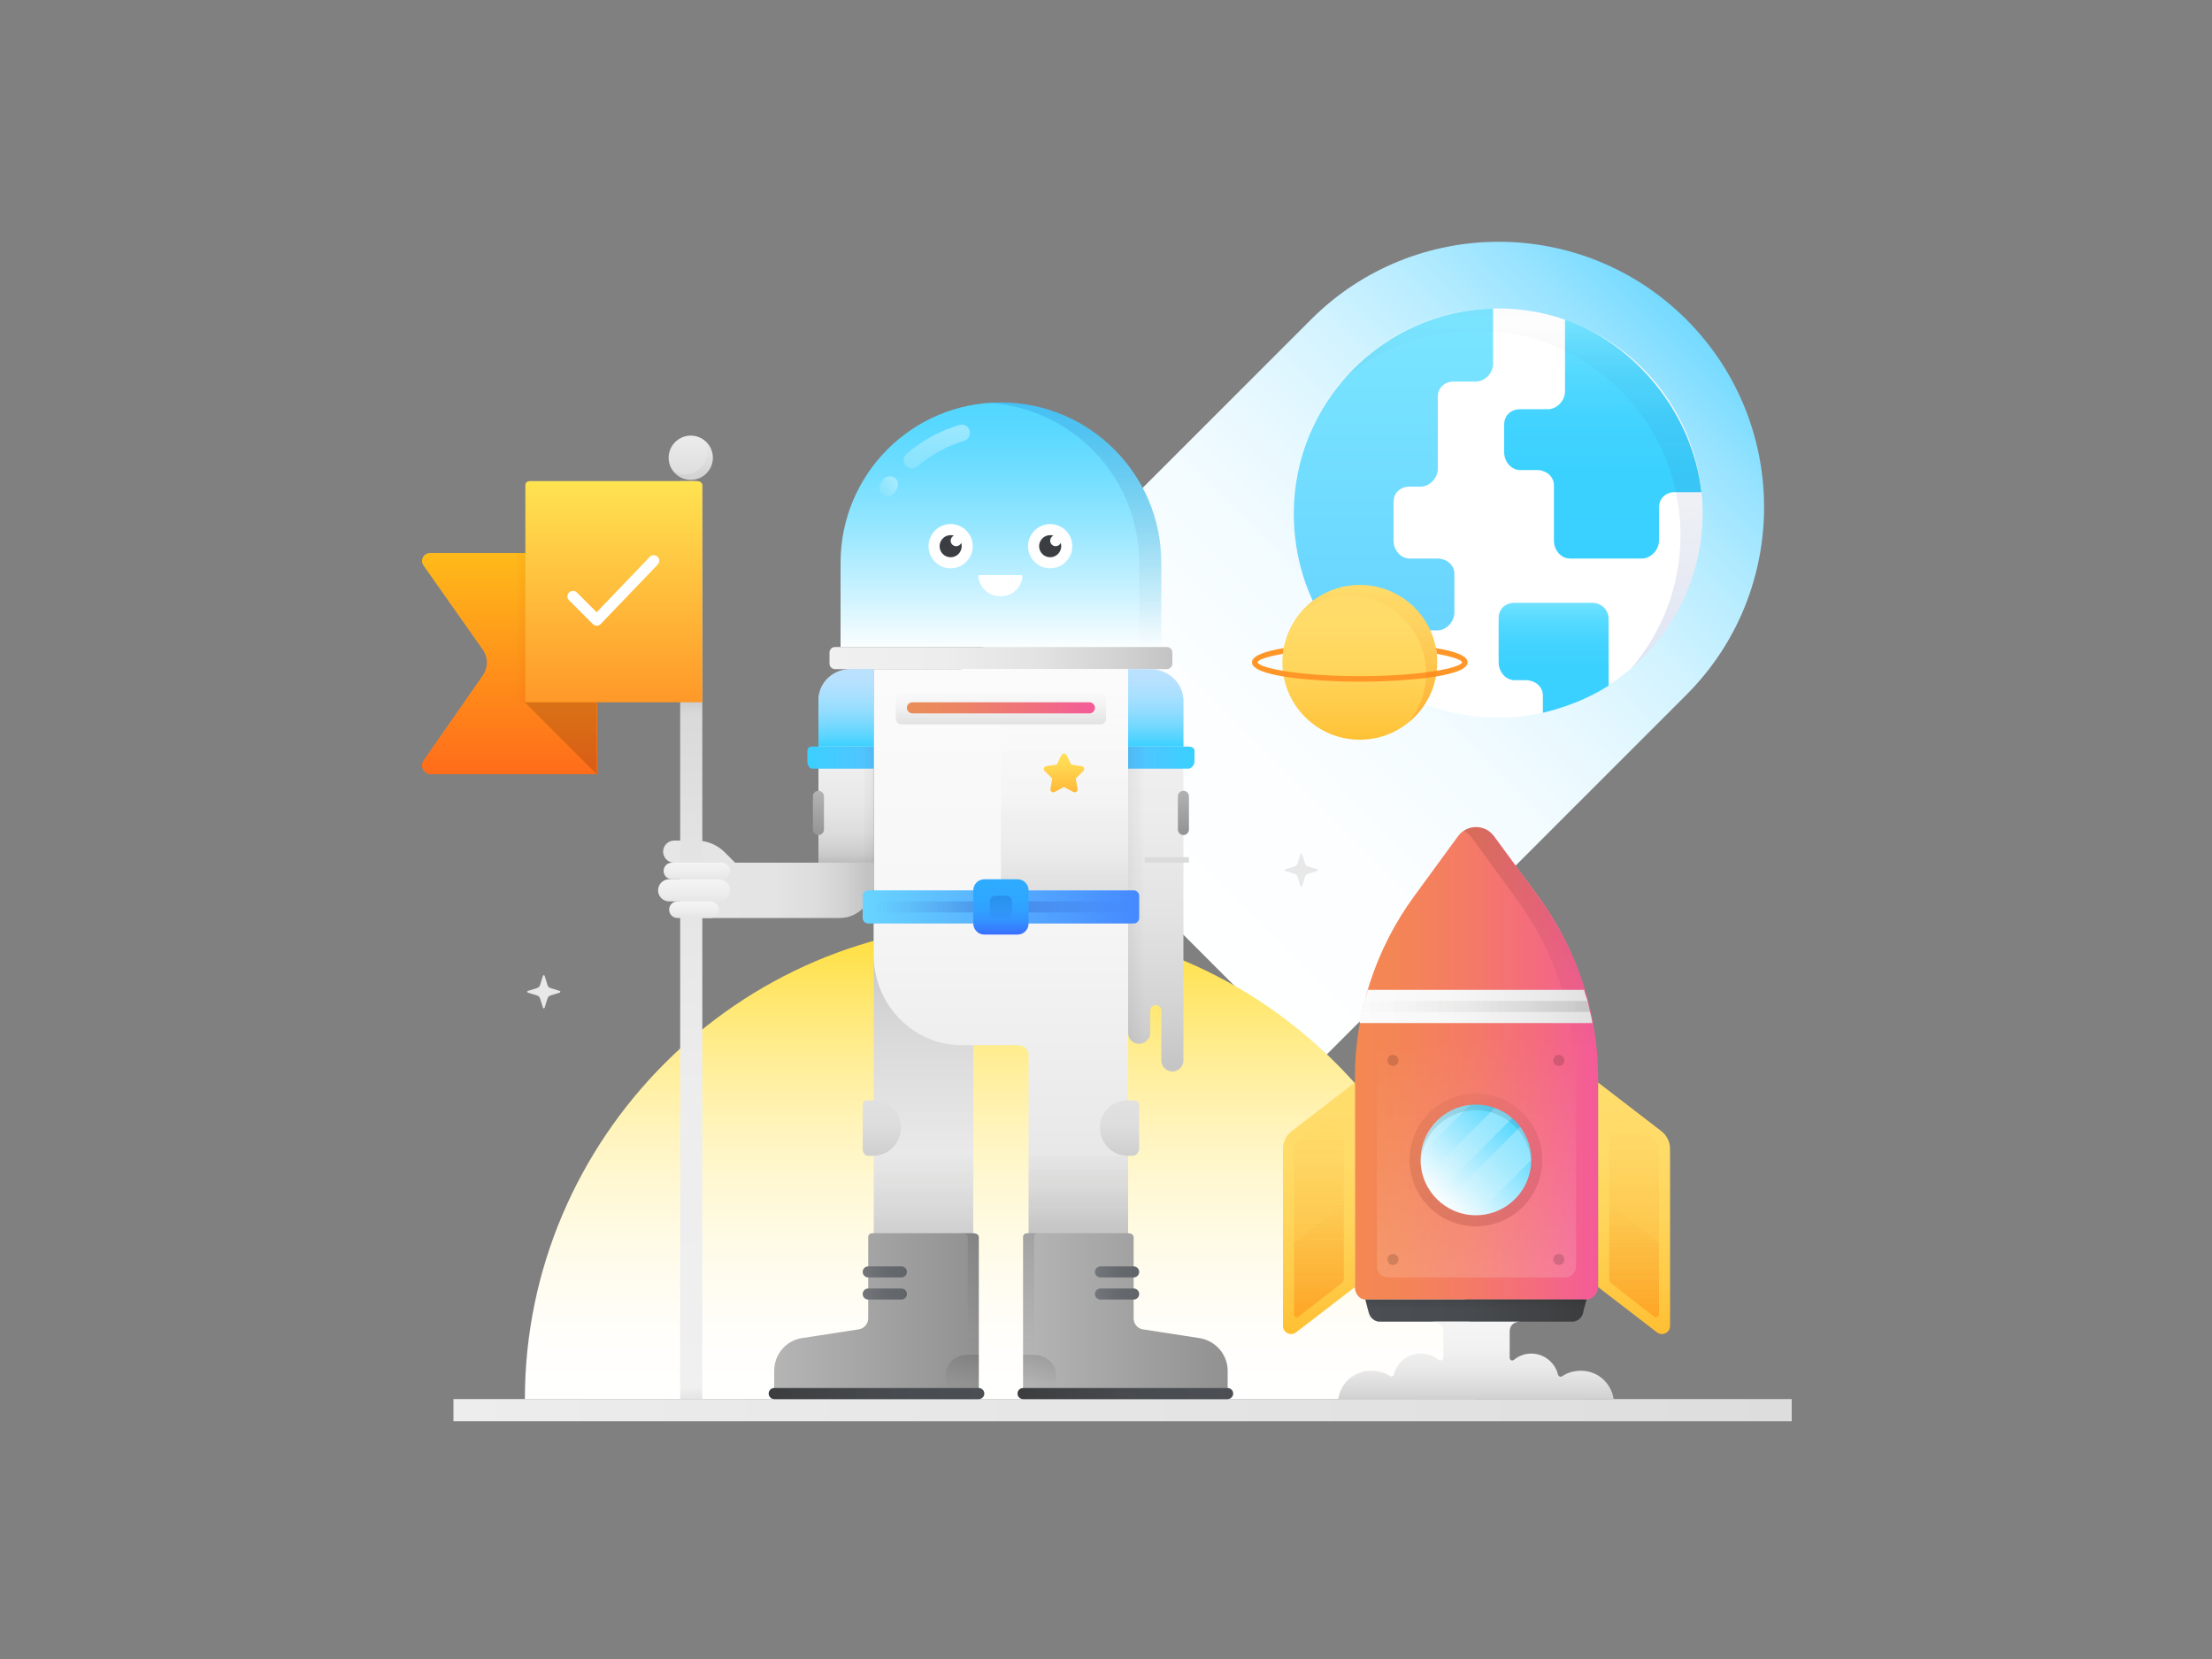 <?xml version="1.0" encoding="iso-8859-1"?>
<!-- Generator: Adobe Illustrator 22.1.0, SVG Export Plug-In . SVG Version: 6.00 Build 0)  -->
<svg version="1.1" id="success" xmlns="http://www.w3.org/2000/svg" xmlns:xlink="http://www.w3.org/1999/xlink" x="0px" y="0px"
	 viewBox="0 0 800 600" enable-background="new 0 0 800 600" xml:space="preserve">
<rect x="0" y="0" width="800" height="600" fill="#808080" stroke="none"/>
<linearGradient id="SVGID_1_" gradientUnits="userSpaceOnUse" x1="620.333" y1="105.115" x2="393.572" y2="331.876">
	<stop  offset="0" style="stop-color:#5FD4FF"/>
	<stop  offset="0.038" style="stop-color:#71D9FF"/>
	<stop  offset="0.129" style="stop-color:#97E3FF"/>
	<stop  offset="0.228" style="stop-color:#B7ECFF"/>
	<stop  offset="0.333" style="stop-color:#D1F3FF"/>
	<stop  offset="0.448" style="stop-color:#E6F8FF"/>
	<stop  offset="0.579" style="stop-color:#F4FCFF"/>
	<stop  offset="0.737" style="stop-color:#FCFEFF"/>
	<stop  offset="1" style="stop-color:#FFFFFF"/>
</linearGradient>
<path fill="url(#SVGID_1_)" d="M474.145,115.556L339.813,249.888l135.746,135.746l134.332-134.332
	c37.485-37.485,37.485-98.261,0-135.746C572.406,78.071,511.631,78.071,474.145,115.556z"/>
<path fill="#FFFFFF" d="M615.774,185.545c0,26.156-13.598,49.153-34.095,62.311c-7.219,4.639-15.278,8.039-23.897,9.939
	c-5.159,1.14-10.499,1.74-15.998,1.74c-25.257,0-47.573-12.658-60.912-31.996c-8.259-11.938-13.078-26.396-13.078-41.994
	c0-40.195,32.056-72.91,71.99-73.97c0.68-0.02,1.34-0.02,2-0.02c8.399,0,16.478,1.4,23.997,3.979
	c26.656,9.139,46.454,33.075,49.553,62.012C615.634,180.166,615.774,182.845,615.774,185.545z"/>
<linearGradient id="SVGID_2_" gradientUnits="userSpaceOnUse" x1="503.951" y1="230.51" x2="503.951" y2="109.343">
	<stop  offset="0" style="stop-color:#68D4FF"/>
	<stop  offset="1" style="stop-color:#7BE6FF"/>
</linearGradient>
<path fill="url(#SVGID_2_)" d="M504,181.545v13.998c0,3.313,2.475,6.456,5.789,6.456h9.999c3.313,0,6.213,2.229,6.213,5.542v13.998
	c0,3.313-2.899,6.46-6.213,6.46h-38.915c-8.259-12-12.971-26.627-12.971-42.225c0-40.195,32.098-73.141,72.098-74.2v19.977
	c0,3.313-2.901,6.448-6.215,6.448h-7.999c-3.313,0-5.787,2.237-5.787,5.551v25.996c0,3.313-2.899,6.453-6.212,6.453h-3.999
	C506.475,176,504,178.232,504,181.545z"/>
<linearGradient id="SVGID_3_" gradientUnits="userSpaceOnUse" x1="579.667" y1="114.214" x2="579.667" y2="203.464">
	<stop  offset="0" style="stop-color:#7BE6FF"/>
	<stop  offset="0.117" style="stop-color:#64DEFF"/>
	<stop  offset="0.256" style="stop-color:#51D8FF"/>
	<stop  offset="0.418" style="stop-color:#43D3FF"/>
	<stop  offset="0.622" style="stop-color:#3BD1FF"/>
	<stop  offset="1" style="stop-color:#39D0FF"/>
</linearGradient>
<path fill="url(#SVGID_3_)" d="M615.334,178h-9.559c-3.313,0-5.776,2.232-5.776,5.545v11.998c0,3.313-2.909,6.456-6.223,6.456
	h-25.996c-3.313,0-5.781-3.143-5.781-6.456v-19.997c0-3.313-2.904-5.546-6.218-5.546h-5.999c-3.313,0-5.783-3.139-5.783-6.452
	v-9.999c0-3.313,2.47-5.549,5.783-5.549h9.999c3.313,0,6.218-3.136,6.218-6.449v-26.016C592,124.673,612.235,150,615.334,178z"/>
<linearGradient id="SVGID_4_" gradientUnits="userSpaceOnUse" x1="561.894" y1="216.023" x2="561.894" y2="256.655">
	<stop  offset="0" style="stop-color:#7BE6FF"/>
	<stop  offset="0.117" style="stop-color:#64DEFF"/>
	<stop  offset="0.256" style="stop-color:#51D8FF"/>
	<stop  offset="0.418" style="stop-color:#43D3FF"/>
	<stop  offset="0.622" style="stop-color:#3BD1FF"/>
	<stop  offset="1" style="stop-color:#39D0FF"/>
</linearGradient>
<path fill="url(#SVGID_4_)" d="M558,257.795v-6.259c0-3.313-2.904-5.536-6.217-5.536h-3.999c-3.313,0-5.784-3.149-5.784-6.462
	V223.54c0-3.313,2.47-5.54,5.784-5.54h27.976c3.321,0,6.01,2.468,5.999,5.789l0.029,24.182C574.569,252.611,566,255.895,558,257.795
	z"/>
<linearGradient id="SVGID_5_" gradientUnits="userSpaceOnUse" x1="491.791" y1="210.875" x2="491.791" y2="268.928">
	<stop  offset="0" style="stop-color:#FFDD6C"/>
	<stop  offset="0.26" style="stop-color:#FFDB68"/>
	<stop  offset="0.53" style="stop-color:#FFD55B"/>
	<stop  offset="0.803" style="stop-color:#FFCA47"/>
	<stop  offset="1" style="stop-color:#FFC033"/>
</linearGradient>
<circle fill="url(#SVGID_5_)" cx="491.791" cy="239.538" r="27.996"/>
<path fill="#FF9627" d="M530.786,239.538c0,2.42-4.879,4.059-11.478,5.139c-8.519,1.4-19.917,1.86-27.516,1.86
	s-18.997-0.46-27.516-1.86c-6.599-1.08-11.478-2.72-11.478-5.139c0-2.42,4.879-4.06,11.478-5.139c-0.14,0.68-0.24,1.38-0.32,2.08
	c-5.919,1.02-9.019,2.2-9.159,3.06c0.14,0.86,3.24,2.04,9.159,3.06c6.239,1.08,15.598,1.94,27.836,1.94s21.597-0.86,27.836-1.94
	c5.899-1.02,8.999-2.2,9.159-3.06c-0.16-0.86-3.26-2.04-9.159-3.06c-0.08-0.7-0.18-1.4-0.32-2.08
	C525.906,235.478,530.786,237.118,530.786,239.538z"/>
<linearGradient id="SVGID_6_" gradientUnits="userSpaceOnUse" x1="494.951" y1="208.542" x2="494.951" y2="262.268">
	<stop  offset="0" style="stop-color:#E96F00;stop-opacity:0"/>
	<stop  offset="0.515" style="stop-color:#F26C00;stop-opacity:0.129"/>
	<stop  offset="1" style="stop-color:#FF6800;stop-opacity:0.25"/>
</linearGradient>
<path fill="url(#SVGID_6_)" d="M519.787,239.538c0,8.759-4.019,16.558-10.319,21.677c3.959-4.819,6.319-10.978,6.319-17.678
	c0-15.458-12.538-27.996-27.996-27.996c-6.699,0-12.858,2.36-17.678,6.319c5.119-6.299,12.918-10.319,21.677-10.319
	C507.249,211.541,519.787,224.08,519.787,239.538z"/>
<linearGradient id="SVGID_7_" gradientUnits="userSpaceOnUse" x1="550.683" y1="101.556" x2="550.683" y2="260.884">
	<stop  offset="0" style="stop-color:#30295D;stop-opacity:0"/>
	<stop  offset="0.186" style="stop-color:#2B2B66;stop-opacity:0.028"/>
	<stop  offset="0.488" style="stop-color:#1E307E;stop-opacity:0.073"/>
	<stop  offset="0.868" style="stop-color:#0838A6;stop-opacity:0.13"/>
	<stop  offset="1" style="stop-color:#003BB5;stop-opacity:0.15"/>
</linearGradient>
<path fill="url(#SVGID_7_)" d="M615.774,185.545c0,22.457-10.019,42.574-25.816,56.152c11.098-12.938,17.818-29.776,17.818-48.153
	c0-2.7-0.14-5.379-0.44-7.999c-3.1-28.936-22.897-52.873-49.553-62.012c-7.519-2.58-15.598-3.979-23.997-3.979
	c-0.66,0-1.32,0-2,0.02c-17.618,0.48-33.715,7.099-46.194,17.858c13.158-15.378,32.515-25.277,54.193-25.856
	c0.68-0.02,1.34-0.02,2-0.02c8.399,0,16.478,1.4,23.997,3.979c26.656,9.139,46.454,33.075,49.553,62.012
	C615.634,180.166,615.774,182.845,615.774,185.545z"/>
<linearGradient id="SVGID_8_" gradientUnits="userSpaceOnUse" x1="361.809" y1="330.07" x2="361.809" y2="508.216">
	<stop  offset="0" style="stop-color:#FFDC2E"/>
	<stop  offset="0.015" style="stop-color:#FFDD34"/>
	<stop  offset="0.158" style="stop-color:#FFE669"/>
	<stop  offset="0.302" style="stop-color:#FFEE97"/>
	<stop  offset="0.445" style="stop-color:#FFF4BD"/>
	<stop  offset="0.588" style="stop-color:#FFF9DA"/>
	<stop  offset="0.728" style="stop-color:#FFFCEE"/>
	<stop  offset="0.867" style="stop-color:#FFFEFB"/>
	<stop  offset="1" style="stop-color:#FFFFFF"/>
</linearGradient>
<path fill="url(#SVGID_8_)" d="M189.832,506c0-94,76.997-171.977,171.977-171.977S533.785,412,533.785,506H189.832z"/>
<linearGradient id="SVGID_9_" gradientUnits="userSpaceOnUse" x1="164" y1="510" x2="648" y2="510">
	<stop  offset="0" style="stop-color:#EDEDED"/>
	<stop  offset="1" style="stop-color:#DDDDDD"/>
</linearGradient>
<rect x="164" y="506" fill="url(#SVGID_9_)" width="484" height="8"/>
<linearGradient id="SVGID_10_" gradientUnits="userSpaceOnUse" x1="362" y1="144.21" x2="362" y2="235.749">
	<stop  offset="0" style="stop-color:#50D6FF"/>
	<stop  offset="0.112" style="stop-color:#59D8FF"/>
	<stop  offset="0.295" style="stop-color:#71DEFF"/>
	<stop  offset="0.525" style="stop-color:#99E7FF"/>
	<stop  offset="0.792" style="stop-color:#D0F4FF"/>
	<stop  offset="1" style="stop-color:#FFFFFF"/>
</linearGradient>
<path fill="url(#SVGID_10_)" d="M361.9,145.55h0.054c32.028,0,58.046,25.964,58.046,57.992V234H304v-30.458
	C304,171.514,329.872,145.55,361.9,145.55z"/>
<linearGradient id="SVGID_11_" gradientUnits="userSpaceOnUse" x1="334" y1="452.685" x2="334" y2="333.853">
	<stop  offset="0" style="stop-color:#F0F0F0"/>
	<stop  offset="0.279" style="stop-color:#EAEAEA"/>
	<stop  offset="0.643" style="stop-color:#DADADA"/>
	<stop  offset="1" style="stop-color:#C3C3C3"/>
</linearGradient>
<rect x="316" y="334" fill="url(#SVGID_11_)" width="36" height="116"/>
<linearGradient id="SVGID_12_" gradientUnits="userSpaceOnUse" x1="300" y1="238" x2="424" y2="238">
	<stop  offset="0" style="stop-color:#F0F0F0"/>
	<stop  offset="0.334" style="stop-color:#EDEDED"/>
	<stop  offset="0.601" style="stop-color:#E3E3E3"/>
	<stop  offset="0.845" style="stop-color:#D2D2D2"/>
	<stop  offset="1" style="stop-color:#C3C3C3"/>
</linearGradient>
<path fill="url(#SVGID_12_)" d="M424,240c0,1.104-0.895,2-2,2H302c-1.104,0-2-0.895-2-2V236c0-1.104,0.895-2,2-2H422
	c1.104,0,2,0.895,2,2V240z"/>
<linearGradient id="SVGID_13_" gradientUnits="userSpaceOnUse" x1="362" y1="241.333" x2="362" y2="449.333">
	<stop  offset="0" style="stop-color:#FBFBFB"/>
	<stop  offset="0.39" style="stop-color:#F7F7F7"/>
	<stop  offset="0.793" style="stop-color:#EAEAEA"/>
	<stop  offset="1" style="stop-color:#E1E1E1"/>
</linearGradient>
<path fill="url(#SVGID_13_)" d="M316,242v103.523C316,363.194,330.14,378,347.811,378h19.997c2.209,0,4.192,1.309,4.192,3.518V450
	h36V242H316z"/>
<linearGradient id="SVGID_14_" gradientUnits="userSpaceOnUse" x1="370" y1="476" x2="444" y2="476">
	<stop  offset="0" style="stop-color:#B5B5B5"/>
	<stop  offset="1" style="stop-color:#919191"/>
</linearGradient>
<path fill="url(#SVGID_14_)" d="M410,476.831v-29.326c0-1.102-1.091-1.505-2.193-1.505h-36.003c-1.102,0-1.804,0.403-1.804,1.505
	V506h74v-10.234c0-5.905-4.408-10.927-10.243-11.828l-20.421-3.161C411.388,480.477,410,478.801,410,476.831z"/>
<linearGradient id="SVGID_15_" gradientUnits="userSpaceOnUse" x1="368" y1="504" x2="446" y2="504">
	<stop  offset="0" style="stop-color:#3A3C3D"/>
	<stop  offset="0.155" style="stop-color:#3F4143"/>
	<stop  offset="0.585" style="stop-color:#484C50"/>
	<stop  offset="1" style="stop-color:#4B4F54"/>
</linearGradient>
<path fill="url(#SVGID_15_)" d="M446,504c0,1.104-0.895,2-2,2H370c-1.104,0-2-0.895-2-2V504c0-1.104,0.895-2,2-2H444
	C445.105,502,446,502.895,446,504L446,504z"/>
<linearGradient id="SVGID_16_" gradientUnits="userSpaceOnUse" x1="396" y1="460" x2="412" y2="460">
	<stop  offset="0" style="stop-color:#73767A"/>
	<stop  offset="0.042" style="stop-color:#727579"/>
	<stop  offset="0.529" style="stop-color:#65686C"/>
	<stop  offset="1" style="stop-color:#616468"/>
</linearGradient>
<path fill="url(#SVGID_16_)" d="M412,460c0,1.104-0.895,2-2,2H398c-1.104,0-2-0.895-2-2V460c0-1.104,0.895-2,2-2H410
	C411.105,458,412,458.895,412,460L412,460z"/>
<linearGradient id="SVGID_17_" gradientUnits="userSpaceOnUse" x1="396" y1="468" x2="412" y2="468">
	<stop  offset="0" style="stop-color:#73767A"/>
	<stop  offset="0.042" style="stop-color:#727579"/>
	<stop  offset="0.529" style="stop-color:#65686C"/>
	<stop  offset="1" style="stop-color:#616468"/>
</linearGradient>
<path fill="url(#SVGID_17_)" d="M412,468c0,1.104-0.895,2-2,2H398c-1.104,0-2-0.895-2-2V468c0-1.104,0.895-2,2-2H410
	C411.105,466,412,466.895,412,468L412,468z"/>
<linearGradient id="SVGID_18_" gradientUnits="userSpaceOnUse" x1="376" y1="502.125" x2="376" y2="489.865">
	<stop  offset="0" style="stop-color:#302926;stop-opacity:0"/>
	<stop  offset="0.29" style="stop-color:#27211F;stop-opacity:0.035"/>
	<stop  offset="0.762" style="stop-color:#0F0D0C;stop-opacity:0.091"/>
	<stop  offset="1" style="stop-color:#000000;stop-opacity:0.12"/>
</linearGradient>
<path fill="url(#SVGID_18_)" d="M382,502h-12v-12h3.807c4.418,0,8.193,3.085,8.193,7.503V502z"/>
<linearGradient id="SVGID_19_" gradientUnits="userSpaceOnUse" x1="385" y1="241.167" x2="385" y2="323.007">
	<stop  offset="0" style="stop-color:#FFFFFF;stop-opacity:0"/>
	<stop  offset="0.12" style="stop-color:#FBFBFB;stop-opacity:0.012"/>
	<stop  offset="0.245" style="stop-color:#EEEEEE;stop-opacity:0.025"/>
	<stop  offset="0.372" style="stop-color:#DADADA;stop-opacity:0.037"/>
	<stop  offset="0.501" style="stop-color:#BCBCBC;stop-opacity:0.05"/>
	<stop  offset="0.63" style="stop-color:#979797;stop-opacity:0.063"/>
	<stop  offset="0.761" style="stop-color:#696969;stop-opacity:0.076"/>
	<stop  offset="0.89" style="stop-color:#343434;stop-opacity:0.089"/>
	<stop  offset="1" style="stop-color:#000000;stop-opacity:0.1"/>
</linearGradient>
<path fill="url(#SVGID_19_)" d="M408,242v80h-46v-60h35.804c1.1,0,2.196-1.365,2.196-2.465v-7.999c0-1.1-1.096-1.536-2.196-1.536
	H362v-8H408z"/>
<linearGradient id="SVGID_20_" gradientUnits="userSpaceOnUse" x1="280" y1="476" x2="354" y2="476">
	<stop  offset="0" style="stop-color:#B5B5B5"/>
	<stop  offset="1" style="stop-color:#919191"/>
</linearGradient>
<path fill="url(#SVGID_20_)" d="M314,476.831v-29.326c0-1.102,0.709-1.505,1.811-1.505h36.003c1.102,0,2.186,0.403,2.186,1.505V506
	h-74v-10.234c0-5.905,4.216-10.927,10.052-11.828l20.517-3.161C312.516,480.477,314,478.801,314,476.831z"/>
<linearGradient id="SVGID_21_" gradientUnits="userSpaceOnUse" x1="278" y1="504" x2="356" y2="504">
	<stop  offset="0" style="stop-color:#3A3C3D"/>
	<stop  offset="0.155" style="stop-color:#3F4143"/>
	<stop  offset="0.585" style="stop-color:#484C50"/>
	<stop  offset="1" style="stop-color:#4B4F54"/>
</linearGradient>
<path fill="url(#SVGID_21_)" d="M356,504c0-1.104-0.895-2-2-2H280c-1.104,0-2,0.895-2,2V504c0,1.104,0.895,2,2,2H354
	C355.105,506,356,505.105,356,504L356,504z"/>
<linearGradient id="SVGID_22_" gradientUnits="userSpaceOnUse" x1="312" y1="460" x2="328" y2="460">
	<stop  offset="0" style="stop-color:#73767A"/>
	<stop  offset="0.042" style="stop-color:#727579"/>
	<stop  offset="0.529" style="stop-color:#65686C"/>
	<stop  offset="1" style="stop-color:#616468"/>
</linearGradient>
<path fill="url(#SVGID_22_)" d="M328,460c0-1.104-0.895-2-2-2H314c-1.104,0-2,0.895-2,2V460c0,1.104,0.895,2,2,2H326
	C327.105,462,328,461.105,328,460L328,460z"/>
<linearGradient id="SVGID_23_" gradientUnits="userSpaceOnUse" x1="312" y1="468" x2="328" y2="468">
	<stop  offset="0" style="stop-color:#73767A"/>
	<stop  offset="0.042" style="stop-color:#727579"/>
	<stop  offset="0.529" style="stop-color:#65686C"/>
	<stop  offset="1" style="stop-color:#616468"/>
</linearGradient>
<path fill="url(#SVGID_23_)" d="M328,468c0-1.104-0.895-2-2-2H314c-1.104,0-2,0.895-2,2V468c0,1.104,0.895,2,2,2H326
	C327.105,470,328,469.105,328,468L328,468z"/>
<linearGradient id="SVGID_24_" gradientUnits="userSpaceOnUse" x1="348" y1="502.125" x2="348" y2="489.865">
	<stop  offset="0" style="stop-color:#302926;stop-opacity:0"/>
	<stop  offset="0.29" style="stop-color:#27211F;stop-opacity:0.035"/>
	<stop  offset="0.762" style="stop-color:#0F0D0C;stop-opacity:0.091"/>
	<stop  offset="1" style="stop-color:#000000;stop-opacity:0.12"/>
</linearGradient>
<path fill="url(#SVGID_24_)" d="M342,502h12v-12h-4.19c-4.418,0-7.81,3.085-7.81,7.503V502z"/>
<linearGradient id="SVGID_25_" gradientUnits="userSpaceOnUse" x1="362" y1="249.875" x2="362" y2="262.51">
	<stop  offset="0" style="stop-color:#FBFBFB"/>
	<stop  offset="0.456" style="stop-color:#F2F2F2"/>
	<stop  offset="1" style="stop-color:#E1E1E1"/>
</linearGradient>
<path fill="url(#SVGID_25_)" d="M400,260c0,1.104-0.895,2-2,2H326c-1.104,0-2-0.895-2-2V252c0-1.104,0.895-2,2-2H398
	c1.104,0,2,0.895,2,2V260z"/>
<linearGradient id="SVGID_26_" gradientUnits="userSpaceOnUse" x1="418" y1="243.993" x2="418" y2="389.067">
	<stop  offset="0" style="stop-color:#F0F0F0"/>
	<stop  offset="0.334" style="stop-color:#EDEDED"/>
	<stop  offset="0.601" style="stop-color:#E3E3E3"/>
	<stop  offset="0.845" style="stop-color:#D2D2D2"/>
	<stop  offset="1" style="stop-color:#C3C3C3"/>
</linearGradient>
<path fill="url(#SVGID_26_)" d="M428,253.536v129.982c0,2.2-1.8,3.999-4,3.999s-4-1.8-4-3.999V365.52c0-1.1-0.9-2-2-2s-2,0.9-2,2
	v7.999c0,1.48-0.899,2.76-2.099,3.459c-0.58,0.34-1.231,0.54-1.951,0.54c-2.2,0-3.95-1.8-3.95-3.999V242h7.802
	C422.421,242,428,246.917,428,253.536z"/>
<linearGradient id="SVGID_27_" gradientUnits="userSpaceOnUse" x1="306" y1="241" x2="306" y2="311.752">
	<stop  offset="0" style="stop-color:#F0F0F0"/>
	<stop  offset="0.528" style="stop-color:#EEEEEE"/>
	<stop  offset="0.718" style="stop-color:#E7E7E7"/>
	<stop  offset="0.854" style="stop-color:#DCDCDC"/>
	<stop  offset="0.963" style="stop-color:#CBCBCB"/>
	<stop  offset="1" style="stop-color:#C3C3C3"/>
</linearGradient>
<path fill="url(#SVGID_27_)" d="M307.816,242C301.19,242,296,246.909,296,253.536v19.997V312h20v-38.467V242H307.816z"/>
<linearGradient id="SVGID_28_" gradientUnits="userSpaceOnUse" x1="428" y1="284.5" x2="428" y2="302.507">
	<stop  offset="0" style="stop-color:#B5B5B5"/>
	<stop  offset="1" style="stop-color:#919191"/>
</linearGradient>
<path fill="url(#SVGID_28_)" d="M430,288c0-1.104-0.895-2-2-2H428c-1.104,0-2,0.895-2,2V300c0,1.104,0.895,2,2,2H428
	c1.104,0,2-0.895,2-2V288z"/>
<linearGradient id="SVGID_29_" gradientUnits="userSpaceOnUse" x1="396" y1="281" x2="396" y2="300.25" gradientTransform="matrix(-1 0 0 1 692 4)">
	<stop  offset="0" style="stop-color:#B5B5B5"/>
	<stop  offset="1" style="stop-color:#919191"/>
</linearGradient>
<path fill="url(#SVGID_29_)" d="M298,300c0,1.104-0.895,2-2,2H296c-1.104,0-2-0.895-2-2V288c0-1.104,0.895-2,2-2H296
	c1.104,0,2,0.895,2,2V300z"/>
<linearGradient id="SVGID_30_" gradientUnits="userSpaceOnUse" x1="318.907" y1="396.833" x2="318.907" y2="418.667">
	<stop  offset="0" style="stop-color:#E1E1E1"/>
	<stop  offset="0.458" style="stop-color:#DDDDDD"/>
	<stop  offset="0.932" style="stop-color:#D0D0D0"/>
	<stop  offset="1" style="stop-color:#CECECE"/>
</linearGradient>
<path fill="url(#SVGID_30_)" d="M325.814,407.757c0-5.522-4.477-9.757-9.999-9.757h-2c-1.104,0-1.815,0.411-1.815,1.516v15.998
	c0,1.104,0.711,2.486,1.815,2.486h2c5.522,0,9.999-4.599,9.999-10.121V407.757z"/>
<linearGradient id="SVGID_31_" gradientUnits="userSpaceOnUse" x1="404.902" y1="398.5" x2="404.902" y2="418.006">
	<stop  offset="0" style="stop-color:#E1E1E1"/>
	<stop  offset="0.458" style="stop-color:#DDDDDD"/>
	<stop  offset="0.932" style="stop-color:#D0D0D0"/>
	<stop  offset="1" style="stop-color:#CECECE"/>
</linearGradient>
<path fill="url(#SVGID_31_)" d="M412,399.516c0-1.104-1.093-1.516-2.198-1.516h-2c-5.522,0-9.999,4.235-9.999,9.757v0.122
	c0,5.522,4.477,10.121,9.999,10.121h2c1.104,0,2.198-1.382,2.198-2.486V399.516z"/>
<linearGradient id="SVGID_32_" gradientUnits="userSpaceOnUse" x1="235.73" y1="318" x2="313.834" y2="318">
	<stop  offset="0" style="stop-color:#E6E6E6"/>
	<stop  offset="0.555" style="stop-color:#E4E4E4"/>
	<stop  offset="0.755" style="stop-color:#DDDDDD"/>
	<stop  offset="0.897" style="stop-color:#D2D2D2"/>
	<stop  offset="1" style="stop-color:#C3C3C3"/>
</linearGradient>
<path fill="url(#SVGID_32_)" d="M265.868,312l-3.761-3.762c-2.714-2.713-6.394-4.238-10.231-4.238h-8.051
	c-2.209,0-3.999,1.791-3.999,4s1.791,4,3.999,4H254v20h49.817c6.627,0,12.183-5.847,12.183-12.474V312H265.868z"/>
<linearGradient id="SVGID_33_" gradientUnits="userSpaceOnUse" x1="408" y1="274" x2="432" y2="274">
	<stop  offset="0" style="stop-color:#55C2FF"/>
	<stop  offset="1" style="stop-color:#39D0FF"/>
</linearGradient>
<path fill="url(#SVGID_33_)" d="M429.8,270H408v8h21.8c1.104,0,2.2-1.363,2.2-2.467v-3.999C432,270.429,430.904,270,429.8,270z"/>
<linearGradient id="SVGID_34_" gradientUnits="userSpaceOnUse" x1="250" y1="504.667" x2="250" y2="172.214">
	<stop  offset="0" style="stop-color:#F0F0F0"/>
	<stop  offset="0.334" style="stop-color:#EDEDED"/>
	<stop  offset="0.601" style="stop-color:#E3E3E3"/>
	<stop  offset="0.845" style="stop-color:#D2D2D2"/>
	<stop  offset="1" style="stop-color:#C3C3C3"/>
</linearGradient>
<path fill="url(#SVGID_34_)" d="M254,506h-8V174h5.753c1.169,0,2.247,0.494,2.247,1.663V506z"/>
<linearGradient id="SVGID_35_" gradientUnits="userSpaceOnUse" x1="252" y1="311.75" x2="252" y2="317.88">
	<stop  offset="0" style="stop-color:#F5F5F5"/>
	<stop  offset="0.683" style="stop-color:#ECECEC"/>
	<stop  offset="1" style="stop-color:#E6E6E6"/>
</linearGradient>
<path fill="url(#SVGID_35_)" d="M264,315c0-1.657-1.343-3-3-3H243c-1.657,0-3,1.343-3,3V315c0,1.657,1.343,3,3,3H261
	C262.657,318,264,316.657,264,315L264,315z"/>
<linearGradient id="SVGID_36_" gradientUnits="userSpaceOnUse" x1="251" y1="317.75" x2="251" y2="326.251">
	<stop  offset="0" style="stop-color:#F5F5F5"/>
	<stop  offset="0.683" style="stop-color:#ECECEC"/>
	<stop  offset="1" style="stop-color:#E6E6E6"/>
</linearGradient>
<path fill="url(#SVGID_36_)" d="M264,321.999c0-2.209-1.791-3.999-3.999-3.999h-18.001c-2.209,0-3.999,1.791-3.999,3.999v0.001
	c0,2.209,1.791,3.999,3.999,3.999h18.001c2.209,0,3.999-1.791,3.999-3.999V321.999z"/>
<linearGradient id="SVGID_37_" gradientUnits="userSpaceOnUse" x1="251" y1="326" x2="251" y2="331.772">
	<stop  offset="0" style="stop-color:#F5F5F5"/>
	<stop  offset="0.683" style="stop-color:#ECECEC"/>
	<stop  offset="1" style="stop-color:#E6E6E6"/>
</linearGradient>
<path fill="url(#SVGID_37_)" d="M260,329c0-1.657-1.343-3-3-3H245c-1.657,0-3,1.343-3,3V329c0,1.657,1.343,3,3,3H257
	C258.657,332,260,330.657,260,329L260,329z"/>
<linearGradient id="SVGID_38_" gradientUnits="userSpaceOnUse" x1="184.312" y1="196.842" x2="184.312" y2="285.263">
	<stop  offset="0" style="stop-color:#FFBD1A"/>
	<stop  offset="1" style="stop-color:#FF671A"/>
</linearGradient>
<path fill="url(#SVGID_38_)" d="M155.656,280H216v-80h-60.344c-2.45,0-3.884,2.53-2.478,4.536l21.446,30.473
	c1.954,2.787,1.954,6.442,0,9.229l-21.446,30.793C151.772,277.036,153.207,280,155.656,280z"/>
<linearGradient id="SVGID_39_" gradientUnits="userSpaceOnUse" x1="222" y1="171.895" x2="222" y2="256.107">
	<stop  offset="0" style="stop-color:#FFE552"/>
	<stop  offset="1" style="stop-color:#FF9627"/>
</linearGradient>
<path fill="url(#SVGID_39_)" d="M191.832,174h59.992c1.104,0,2.176,0.442,2.176,1.546V254h-64v-78.454
	C190,174.442,190.728,174,191.832,174z"/>
<polygon opacity="0.15" points="215.783,279.996 189.787,254 215.829,254 "/>
<linearGradient id="SVGID_40_" gradientUnits="userSpaceOnUse" x1="249.824" y1="156.549" x2="249.824" y2="172.346">
	<stop  offset="0" style="stop-color:#EDEDED"/>
	<stop  offset="1" style="stop-color:#DDDDDD"/>
</linearGradient>
<circle fill="url(#SVGID_40_)" cx="249.824" cy="165.548" r="7.999"/>
<linearGradient id="SVGID_41_" gradientUnits="userSpaceOnUse" x1="316.75" y1="274" x2="290.941" y2="274">
	<stop  offset="0" style="stop-color:#55C2FF"/>
	<stop  offset="1" style="stop-color:#39D0FF"/>
</linearGradient>
<path fill="url(#SVGID_41_)" d="M293.818,270H316v8h-22.182c-1.104,0-1.818-1.363-1.818-2.467v-3.999
	C292,270.429,292.714,270,293.818,270z"/>
<circle fill="#FFFFFF" cx="379.806" cy="197.543" r="7.999"/>
<path fill="#3A3D42" d="M383.806,197.543c0,2.2-1.8,3.999-3.999,3.999s-3.999-1.8-3.999-3.999c0-2.2,1.8-3.999,3.999-3.999
	c0.42,0,0.82,0.06,1.18,0.18c-0.7,0.32-1.18,1.02-1.18,1.82c0,1.1,0.9,2,2,2c0.8,0,1.5-0.48,1.82-1.18
	C383.746,196.723,383.806,197.123,383.806,197.543z"/>
<circle fill="#FFFFFF" cx="343.811" cy="197.543" r="7.999"/>
<path fill="#3A3D42" d="M347.811,197.543c0,2.2-1.8,3.999-3.999,3.999c-2.2,0-3.999-1.8-3.999-3.999c0-2.2,1.8-3.999,3.999-3.999
	c0.42,0,0.82,0.06,1.18,0.18c-0.7,0.32-1.18,1.02-1.18,1.82c0,1.1,0.9,2,2,2c0.8,0,1.5-0.48,1.82-1.18
	C347.751,196.723,347.811,197.123,347.811,197.543z"/>
<path fill="#FFFFFF" d="M354.443,208c-0.343,0-0.635,0.064-0.608,0.406c0.324,4.12,3.77,7.249,7.974,7.249
	c4.204,0,7.651-3.071,7.974-7.192c0.027-0.342-0.265-0.463-0.608-0.463H354.443z"/>
<linearGradient id="SVGID_42_" gradientUnits="userSpaceOnUse" x1="338.812" y1="180.671" x2="338.812" y2="154.566">
	<stop  offset="0" style="stop-color:#FFFFED;stop-opacity:0"/>
	<stop  offset="0.403" style="stop-color:#FFFFF6;stop-opacity:0.161"/>
	<stop  offset="1" style="stop-color:#FFFFFF;stop-opacity:0.4"/>
</linearGradient>
<path fill="url(#SVGID_42_)" d="M329.814,169.438c-0.842,0-1.678-0.352-2.272-1.04c-1.082-1.254-0.943-3.148,0.311-4.231
	c5.609-4.84,12.035-8.36,19.102-10.463c1.589-0.468,3.258,0.432,3.73,2.019c0.473,1.588-0.432,3.257-2.019,3.73
	c-6.247,1.86-11.931,4.974-16.893,9.257C331.207,169.199,330.508,169.438,329.814,169.438z"/>
<linearGradient id="SVGID_43_" gradientUnits="userSpaceOnUse" x1="317.445" y1="179.801" x2="324.571" y2="172.676">
	<stop  offset="0" style="stop-color:#FFFFED;stop-opacity:0"/>
	<stop  offset="0.403" style="stop-color:#FFFFF6;stop-opacity:0.161"/>
	<stop  offset="1" style="stop-color:#FFFFFF;stop-opacity:0.4"/>
</linearGradient>
<path fill="url(#SVGID_43_)" d="M320.956,179.483c-0.57,0-1.147-0.162-1.658-0.502c-1.38-0.918-1.754-2.78-0.837-4.159
	c0.296-0.444,0.597-0.885,0.905-1.319c0.957-1.352,2.828-1.673,4.181-0.715c1.352,0.957,1.673,2.829,0.715,4.181
	c-0.273,0.388-0.543,0.779-0.806,1.175C322.879,179.014,321.927,179.483,320.956,179.483z"/>
<linearGradient id="SVGID_44_" gradientUnits="userSpaceOnUse" x1="388.954" y1="236.01" x2="388.954" y2="145.251">
	<stop  offset="0" style="stop-color:#30295D;stop-opacity:0"/>
	<stop  offset="0.319" style="stop-color:#2F2A60;stop-opacity:0.048"/>
	<stop  offset="0.511" style="stop-color:#2A2B68;stop-opacity:0.077"/>
	<stop  offset="0.669" style="stop-color:#222E76;stop-opacity:0.1"/>
	<stop  offset="0.808" style="stop-color:#17328A;stop-opacity:0.121"/>
	<stop  offset="0.935" style="stop-color:#0938A4;stop-opacity:0.14"/>
	<stop  offset="1" style="stop-color:#003BB5;stop-opacity:0.15"/>
</linearGradient>
<path fill="url(#SVGID_44_)" d="M420,203.542V234h-8v-30.458c0-30.696-23.916-55.792-54.092-57.832c1.32-0.12,2.71-0.16,4.049-0.16
	C393.994,145.55,420,171.507,420,203.542z"/>
<path fill="#FFFFFF" d="M214.4,225.702l-8.585-8.585c-0.781-0.781-0.781-2.047,0-2.828l0,0c0.781-0.781,2.047-0.781,2.828,0
	l7.141,7.141l19.2-20.02c0.764-0.797,2.03-0.823,2.827-0.059l0.001,0.001c0.797,0.764,0.823,2.03,0.059,2.827l-20.613,21.493
	C216.481,226.481,215.193,226.494,214.4,225.702z"/>
<linearGradient id="SVGID_45_" gradientUnits="userSpaceOnUse" x1="186" y1="227" x2="190" y2="227">
	<stop  offset="0" style="stop-color:#882E26;stop-opacity:0"/>
	<stop  offset="1" style="stop-color:#7C2200;stop-opacity:0.05"/>
</linearGradient>
<rect x="186" y="200" fill="url(#SVGID_45_)" width="4" height="54"/>
<linearGradient id="SVGID_46_" gradientUnits="userSpaceOnUse" x1="328" y1="256" x2="396" y2="256">
	<stop  offset="0" style="stop-color:#EA8D58"/>
	<stop  offset="0.232" style="stop-color:#EB8661"/>
	<stop  offset="0.61" style="stop-color:#EF7379"/>
	<stop  offset="1" style="stop-color:#F45B99"/>
</linearGradient>
<path fill="url(#SVGID_46_)" d="M396,256c0,1.104-0.895,2-2,2H330c-1.104,0-2-0.895-2-2V256c0-1.104,0.895-2,2-2H394
	C395.105,254,396,254.895,396,256L396,256z"/>
<linearGradient id="SVGID_47_" gradientUnits="userSpaceOnUse" x1="414.055" y1="309.759" x2="407.972" y2="309.759">
	<stop  offset="0" style="stop-color:#000400;stop-opacity:0"/>
	<stop  offset="1" style="stop-color:#000000;stop-opacity:0.05"/>
</linearGradient>
<path fill="url(#SVGID_47_)" d="M414,242v134.979c0,0.34-1.28,0.54-2,0.54c-2.2,0-4-1.8-4-3.999V242H414z"/>
<linearGradient id="SVGID_48_" gradientUnits="userSpaceOnUse" x1="311.75" y1="277" x2="316.386" y2="277">
	<stop  offset="0" style="stop-color:#000400;stop-opacity:0"/>
	<stop  offset="1" style="stop-color:#000000;stop-opacity:0.05"/>
</linearGradient>
<rect x="312" y="242" fill="url(#SVGID_48_)" width="4" height="70"/>
<linearGradient id="SVGID_49_" gradientUnits="userSpaceOnUse" x1="312" y1="328" x2="412" y2="328">
	<stop  offset="0" style="stop-color:#68D4FF"/>
	<stop  offset="1" style="stop-color:#4589FF"/>
</linearGradient>
<path fill="url(#SVGID_49_)" d="M412,332c0,1.104-0.895,2-2,2H314c-1.104,0-2-0.895-2-2V324c0-1.104,0.895-2,2-2H410
	c1.104,0,2,0.895,2,2V332z"/>
<linearGradient id="SVGID_50_" gradientUnits="userSpaceOnUse" x1="362" y1="317.75" x2="362" y2="338.803">
	<stop  offset="0" style="stop-color:#2EABFF"/>
	<stop  offset="0.343" style="stop-color:#2EA8FF"/>
	<stop  offset="0.55" style="stop-color:#30A0FF"/>
	<stop  offset="0.72" style="stop-color:#3392FF"/>
	<stop  offset="0.87" style="stop-color:#367EFF"/>
	<stop  offset="1" style="stop-color:#3B65FF"/>
</linearGradient>
<path fill="url(#SVGID_50_)" d="M372,334.001c0,2.209-1.791,3.999-3.999,3.999h-12.001c-2.209,0-3.999-1.791-3.999-3.999v-12.001
	c0-2.209,1.791-3.999,3.999-3.999h12.001c2.209,0,3.999,1.791,3.999,3.999V334.001z"/>
<linearGradient id="SVGID_51_" gradientUnits="userSpaceOnUse" x1="316" y1="328" x2="352" y2="328">
	<stop  offset="0" style="stop-color:#30299A;stop-opacity:0"/>
	<stop  offset="0.29" style="stop-color:#272195;stop-opacity:0.043"/>
	<stop  offset="0.762" style="stop-color:#0F0D89;stop-opacity:0.114"/>
	<stop  offset="1" style="stop-color:#000081;stop-opacity:0.15"/>
</linearGradient>
<rect x="316" y="326" fill="url(#SVGID_51_)" width="36" height="4"/>
<linearGradient id="SVGID_52_" gradientUnits="userSpaceOnUse" x1="408.333" y1="328" x2="371.833" y2="328">
	<stop  offset="0" style="stop-color:#30299A;stop-opacity:0"/>
	<stop  offset="0.29" style="stop-color:#272195;stop-opacity:0.043"/>
	<stop  offset="0.762" style="stop-color:#0F0D89;stop-opacity:0.114"/>
	<stop  offset="1" style="stop-color:#000081;stop-opacity:0.15"/>
</linearGradient>
<rect x="372" y="326" fill="url(#SVGID_52_)" width="36" height="4"/>
<linearGradient id="SVGID_53_" gradientUnits="userSpaceOnUse" x1="362" y1="332.5" x2="362" y2="323.375">
	<stop  offset="0" style="stop-color:#30299A;stop-opacity:0.03"/>
	<stop  offset="0.29" style="stop-color:#272195;stop-opacity:0.071"/>
	<stop  offset="0.762" style="stop-color:#0F0D89;stop-opacity:0.137"/>
	<stop  offset="1" style="stop-color:#000081;stop-opacity:0.17"/>
</linearGradient>
<path fill="url(#SVGID_53_)" d="M366,330c0,1.104-0.895,2-2,2H360c-1.104,0-2-0.895-2-2V326c0-1.104,0.895-2,2-2H364
	c1.104,0,2,0.895,2,2V330z"/>
<linearGradient id="SVGID_54_" gradientUnits="userSpaceOnUse" x1="306" y1="307.917" x2="306" y2="312.174">
	<stop  offset="0" style="stop-color:#000400;stop-opacity:0"/>
	<stop  offset="1" style="stop-color:#000000;stop-opacity:0.03"/>
</linearGradient>
<rect x="296" y="308" fill="url(#SVGID_54_)" width="20" height="4"/>
<linearGradient id="SVGID_55_" gradientUnits="userSpaceOnUse" x1="334" y1="415.375" x2="334" y2="448.912">
	<stop  offset="0" style="stop-color:#302926;stop-opacity:0"/>
	<stop  offset="0.29" style="stop-color:#27211F;stop-opacity:0.043"/>
	<stop  offset="0.762" style="stop-color:#0F0D0C;stop-opacity:0.114"/>
	<stop  offset="1" style="stop-color:#000000;stop-opacity:0.15"/>
</linearGradient>
<rect x="316" y="418" fill="url(#SVGID_55_)" width="36" height="28"/>
<rect x="414" y="310" fill="#DBDBDB" width="16" height="2"/>
<linearGradient id="SVGID_56_" gradientUnits="userSpaceOnUse" x1="372.904" y1="489.389" x2="372.904" y2="444.77">
	<stop  offset="0" style="stop-color:#302926;stop-opacity:0"/>
	<stop  offset="0.29" style="stop-color:#27211F;stop-opacity:0.029"/>
	<stop  offset="0.762" style="stop-color:#0F0D0C;stop-opacity:0.076"/>
	<stop  offset="1" style="stop-color:#000000;stop-opacity:0.1"/>
</linearGradient>
<path fill="url(#SVGID_56_)" d="M375.807,446c-1.1,0-1.807,0.409-1.807,1.509V490h-4v-42.491c0-1.1,0.708-1.509,1.807-1.509H375.807
	z"/>
<linearGradient id="SVGID_57_" gradientUnits="userSpaceOnUse" x1="402.095" y1="489.389" x2="402.095" y2="444.77" gradientTransform="matrix(-1 0 0 1 753 0)">
	<stop  offset="0" style="stop-color:#302926;stop-opacity:0"/>
	<stop  offset="0.29" style="stop-color:#27211F;stop-opacity:0.029"/>
	<stop  offset="0.762" style="stop-color:#0F0D0C;stop-opacity:0.076"/>
	<stop  offset="1" style="stop-color:#000000;stop-opacity:0.1"/>
</linearGradient>
<path fill="url(#SVGID_57_)" d="M347.811,446c1.1,0,2.189,0.409,2.189,1.509V490h4v-42.491c0-1.1-1.09-1.509-2.19-1.509H347.811z"/>
<linearGradient id="SVGID_58_" gradientUnits="userSpaceOnUse" x1="250.544" y1="158.988" x2="250.544" y2="173.547">
	<stop  offset="0" style="stop-color:#000400;stop-opacity:0"/>
	<stop  offset="1" style="stop-color:#000000;stop-opacity:0.05"/>
</linearGradient>
<path fill="url(#SVGID_58_)" d="M257.823,165.548c0,4.419-3.579,7.999-7.999,7.999c-2.72,0-5.119-1.36-6.559-3.44
	c1.3,0.9,2.88,1.44,4.559,1.44c4.419,0,7.999-3.58,7.999-7.999c0-1.68-0.54-3.26-1.44-4.559
	C256.463,160.428,257.823,162.828,257.823,165.548z"/>
<linearGradient id="SVGID_59_" gradientUnits="userSpaceOnUse" x1="384.806" y1="272.387" x2="384.806" y2="286.385">
	<stop  offset="0" style="stop-color:#FFE057"/>
	<stop  offset="0.332" style="stop-color:#FFD750"/>
	<stop  offset="0.871" style="stop-color:#FFBF3E"/>
	<stop  offset="1" style="stop-color:#FFB839"/>
</linearGradient>
<path fill="url(#SVGID_59_)" d="M385.742,273.115l1.637,3.317c0.034,0.069,0.1,0.117,0.176,0.128l3.661,0.532
	c0.856,0.124,1.198,1.177,0.579,1.781l-2.649,2.582c-0.055,0.054-0.08,0.131-0.067,0.207l0.625,3.646
	c0.146,0.853-0.749,1.503-1.515,1.101l-3.274-1.721c-0.068-0.036-0.15-0.036-0.218,0l-3.274,1.721
	c-0.766,0.403-1.661-0.248-1.515-1.101l0.625-3.646c0.013-0.076-0.012-0.153-0.067-0.207l-2.649-2.582
	c-0.62-0.604-0.278-1.656,0.579-1.781l3.661-0.532c0.076-0.011,0.142-0.059,0.176-0.128l1.637-3.317
	C384.252,272.339,385.359,272.339,385.742,273.115z"/>
<linearGradient id="SVGID_60_" gradientUnits="userSpaceOnUse" x1="250" y1="258.167" x2="250" y2="253.851">
	<stop  offset="0" style="stop-color:#000400;stop-opacity:0"/>
	<stop  offset="1" style="stop-color:#000000;stop-opacity:0.05"/>
</linearGradient>
<rect x="246" y="254" fill="url(#SVGID_60_)" width="8" height="4"/>
<linearGradient id="SVGID_61_" gradientUnits="userSpaceOnUse" x1="250" y1="501.833" x2="250" y2="506.083">
	<stop  offset="0" style="stop-color:#000400;stop-opacity:0"/>
	<stop  offset="1" style="stop-color:#000000;stop-opacity:0.05"/>
</linearGradient>
<rect x="246" y="502" fill="url(#SVGID_61_)" width="8" height="4"/>
<linearGradient id="SVGID_62_" gradientUnits="userSpaceOnUse" x1="490" y1="384.557" x2="578" y2="384.557">
	<stop  offset="0" style="stop-color:#F48851"/>
	<stop  offset="0.208" style="stop-color:#F48457"/>
	<stop  offset="0.481" style="stop-color:#F47A67"/>
	<stop  offset="0.788" style="stop-color:#F46982"/>
	<stop  offset="1" style="stop-color:#F45B99"/>
</linearGradient>
<path fill="url(#SVGID_62_)" d="M573.78,470h-79.989c-2.209,0-3.791-2.284-3.791-4.493V390.03c0-23.719,7.458-46.821,21.485-65.948
	l15.836-21.665c3.229-4.403,9.778-4.403,13.007,0l15.985,21.665C570.34,343.209,578,366.311,578,390.03v75.477
	C578,467.716,575.989,470,573.78,470z"/>
<linearGradient id="SVGID_63_" gradientUnits="userSpaceOnUse" x1="534" y1="377" x2="534" y2="463.5">
	<stop  offset="0" style="stop-color:#FFFFFF;stop-opacity:0"/>
	<stop  offset="1" style="stop-color:#FFFFFF;stop-opacity:0.15"/>
</linearGradient>
<path fill="url(#SVGID_63_)" d="M570,458.001c0,2.209-1.791,3.999-3.999,3.999h-64.001c-2.209,0-3.999-1.791-3.999-3.999v-76.001
	c0-2.209,1.791-3.999,3.999-3.999h64.001c2.209,0,3.999,1.791,3.999,3.999V458.001z"/>
<linearGradient id="SVGID_64_" gradientUnits="userSpaceOnUse" x1="533.785" y1="395.516" x2="533.785" y2="445.02">
	<stop  offset="0" style="stop-color:#2F0400;stop-opacity:0.05"/>
	<stop  offset="1" style="stop-color:#5B0000;stop-opacity:0.15"/>
</linearGradient>
<circle fill="url(#SVGID_64_)" cx="533.785" cy="419.513" r="23.997"/>
<linearGradient id="SVGID_65_" gradientUnits="userSpaceOnUse" x1="548.783" y1="404.515" x2="519.171" y2="434.128">
	<stop  offset="0" style="stop-color:#50D6FF"/>
	<stop  offset="1" style="stop-color:#FFFFFF"/>
</linearGradient>
<circle fill="url(#SVGID_65_)" cx="533.785" cy="419.513" r="19.997"/>
<circle opacity="0.15" cx="563.781" cy="455.508" r="2"/>
<circle opacity="0.15" cx="503.79" cy="455.508" r="2"/>
<circle opacity="0.15" cx="563.781" cy="383.518" r="2"/>
<circle opacity="0.15" cx="503.79" cy="383.518" r="2"/>
<linearGradient id="SVGID_66_" gradientUnits="userSpaceOnUse" x1="574.447" y1="474" x2="494.457" y2="474">
	<stop  offset="0" style="stop-color:#3A3C3D"/>
	<stop  offset="0.155" style="stop-color:#3F4143"/>
	<stop  offset="0.585" style="stop-color:#484C50"/>
	<stop  offset="1" style="stop-color:#4B4F54"/>
</linearGradient>
<path fill="url(#SVGID_66_)" d="M573.78,470l-1,3.753l-0.24,1.104c-0.44,1.78-2.04,3.144-3.88,3.144H498.91
	c-1.84,0-3.439-1.487-3.879-3.267l-0.24-0.857l-1-3.876H573.78z"/>
<linearGradient id="SVGID_67_" gradientUnits="userSpaceOnUse" x1="533.785" y1="476.5" x2="533.785" y2="506.85">
	<stop  offset="0" style="stop-color:#F5F5F5"/>
	<stop  offset="0.354" style="stop-color:#F2F2F2"/>
	<stop  offset="0.638" style="stop-color:#E8E8E8"/>
	<stop  offset="0.897" style="stop-color:#D7D7D7"/>
	<stop  offset="1" style="stop-color:#CECECE"/>
</linearGradient>
<path fill="url(#SVGID_67_)" d="M583.599,506c-0.94-6-5.879-10.248-11.818-10.248c-2.534,0-4.871,0.654-6.795,1.986
	c-0.577,0.399-1.355,0.042-1.525-0.639c-1.08-4.336-5.012-7.564-9.678-7.564c-2.414,0-4.534,0.851-6.266,2.284
	c-0.649,0.537-1.516,0.05-1.516-0.792v-9.522c0-2.2,1.584-3.505,3.783-3.505h-31.996c2.2,0,4.212,1.305,4.212,3.505v9.522
	c0,0.842-1.082,1.313-1.731,0.776c-1.733-1.433-4.013-2.299-6.428-2.299c-4.666,0-8.624,3.197-9.705,7.533
	c-0.17,0.681-0.961,0.976-1.538,0.577c-1.924-1.332-4.267-1.862-6.801-1.862c-5.939,0-10.885,4.248-11.825,10.248H583.599z"/>
<linearGradient id="SVGID_68_" gradientUnits="userSpaceOnUse" x1="516.413" y1="429.887" x2="544.225" y2="402.075">
	<stop  offset="0" style="stop-color:#FFFFED;stop-opacity:0"/>
	<stop  offset="0.403" style="stop-color:#FFFFF6;stop-opacity:0.121"/>
	<stop  offset="1" style="stop-color:#FFFFFF;stop-opacity:0.3"/>
</linearGradient>
<path fill="url(#SVGID_68_)" d="M546.884,404.415l-28.196,28.196c-1.6-1.84-2.86-3.959-3.7-6.299l25.597-25.596
	C542.924,401.555,545.044,402.815,546.884,404.415z"/>
<linearGradient id="SVGID_69_" gradientUnits="userSpaceOnUse" x1="525.912" y1="439.385" x2="553.724" y2="411.573">
	<stop  offset="0" style="stop-color:#FFFFED;stop-opacity:0"/>
	<stop  offset="0.403" style="stop-color:#FFFFF6;stop-opacity:0.121"/>
	<stop  offset="1" style="stop-color:#FFFFFF;stop-opacity:0.3"/>
</linearGradient>
<path fill="url(#SVGID_69_)" d="M553.783,419.513l-19.997,19.997c-4.499,0-8.659-1.5-11.998-3.999l27.996-27.996
	C552.283,410.854,553.783,415.014,553.783,419.513z"/>
<linearGradient id="SVGID_70_" gradientUnits="userSpaceOnUse" x1="507.343" y1="420.817" x2="535.155" y2="393.005">
	<stop  offset="0" style="stop-color:#FFFFED;stop-opacity:0"/>
	<stop  offset="0.403" style="stop-color:#FFFFF6;stop-opacity:0.121"/>
	<stop  offset="1" style="stop-color:#FFFFFF;stop-opacity:0.3"/>
</linearGradient>
<path fill="url(#SVGID_70_)" d="M531.686,399.616l-17.798,17.798C514.868,408.055,522.327,400.596,531.686,399.616z"/>
<linearGradient id="SVGID_71_" gradientUnits="userSpaceOnUse" x1="477" y1="395.475" x2="477" y2="482.059">
	<stop  offset="0" style="stop-color:#FFDD6C"/>
	<stop  offset="0.26" style="stop-color:#FFDB68"/>
	<stop  offset="0.53" style="stop-color:#FFD55B"/>
	<stop  offset="0.803" style="stop-color:#FFCA47"/>
	<stop  offset="1" style="stop-color:#FFC033"/>
</linearGradient>
<path fill="url(#SVGID_71_)" d="M468.736,481.863L490,465.507v-73.99l-22.849,17.575c-1.986,1.528-3.151,3.891-3.151,6.396v64.044
	C464,481.972,466.802,483.35,468.736,481.863z"/>
<linearGradient id="SVGID_72_" gradientUnits="userSpaceOnUse" x1="477" y1="403.182" x2="477" y2="473.867">
	<stop  offset="0" style="stop-color:#E96F00;stop-opacity:0"/>
	<stop  offset="0.425" style="stop-color:#ED6E00;stop-opacity:0.085"/>
	<stop  offset="0.864" style="stop-color:#FA6A00;stop-opacity:0.173"/>
	<stop  offset="1" style="stop-color:#FF6800;stop-opacity:0.2"/>
</linearGradient>
<path fill="url(#SVGID_72_)" d="M486,399.516l-17.202,13.379c-0.503,0.391-0.798,0.992-0.798,1.629v60.875
	c0,0.858,0.883,1.34,1.56,0.813l15.59-12.085c0.503-0.391,0.849-0.992,0.849-1.629V399.516z"/>
<linearGradient id="SVGID_73_" gradientUnits="userSpaceOnUse" x1="477" y1="432.904" x2="477" y2="477.235">
	<stop  offset="0" style="stop-color:#E96F00;stop-opacity:0"/>
	<stop  offset="0.425" style="stop-color:#ED6E00;stop-opacity:0.064"/>
	<stop  offset="0.864" style="stop-color:#FA6A00;stop-opacity:0.13"/>
	<stop  offset="1" style="stop-color:#FF6800;stop-opacity:0.15"/>
</linearGradient>
<path fill="url(#SVGID_73_)" d="M486,435.511v26.956c0,0.656-0.407,1.276-0.925,1.679l-15.46,12.064
	c-0.678,0.527-1.615,0.044-1.615-0.815v-25.886L486,435.511z"/>
<linearGradient id="SVGID_74_" gradientUnits="userSpaceOnUse" x1="591" y1="393.496" x2="591" y2="481.177">
	<stop  offset="0" style="stop-color:#FFDD6C"/>
	<stop  offset="0.26" style="stop-color:#FFDB68"/>
	<stop  offset="0.53" style="stop-color:#FFD55B"/>
	<stop  offset="0.803" style="stop-color:#FFCA47"/>
	<stop  offset="1" style="stop-color:#FFC033"/>
</linearGradient>
<path fill="url(#SVGID_74_)" d="M599.264,481.863L578,465.507v-73.99l22.849,17.575c1.986,1.528,3.151,3.891,3.151,6.396v64.044
	C604,481.972,601.198,483.35,599.264,481.863z"/>
<linearGradient id="SVGID_75_" gradientUnits="userSpaceOnUse" x1="356" y1="403.182" x2="356" y2="473.867" gradientTransform="matrix(-1 0 0 1 947 0)">
	<stop  offset="0" style="stop-color:#E96F00;stop-opacity:0"/>
	<stop  offset="0.425" style="stop-color:#ED6E00;stop-opacity:0.085"/>
	<stop  offset="0.864" style="stop-color:#FA6A00;stop-opacity:0.173"/>
	<stop  offset="1" style="stop-color:#FF6800;stop-opacity:0.2"/>
</linearGradient>
<path fill="url(#SVGID_75_)" d="M582,399.516l17.202,13.379c0.503,0.391,0.798,0.992,0.798,1.629v60.875
	c0,0.858-1.098,1.34-1.775,0.813l-15.483-12.085c-0.503-0.391-0.742-0.992-0.742-1.629V399.516z"/>
<linearGradient id="SVGID_76_" gradientUnits="userSpaceOnUse" x1="356" y1="432.904" x2="356" y2="477.235" gradientTransform="matrix(-1 0 0 1 947 0)">
	<stop  offset="0" style="stop-color:#E96F00;stop-opacity:0"/>
	<stop  offset="0.425" style="stop-color:#ED6E00;stop-opacity:0.064"/>
	<stop  offset="0.864" style="stop-color:#FA6A00;stop-opacity:0.13"/>
	<stop  offset="1" style="stop-color:#FF6800;stop-opacity:0.15"/>
</linearGradient>
<path fill="url(#SVGID_76_)" d="M582,435.511v26.956c0,0.656,0.193,1.276,0.711,1.679l15.567,12.064
	c0.678,0.527,1.722,0.044,1.722-0.815v-25.886L582,435.511z"/>
<linearGradient id="SVGID_77_" gradientUnits="userSpaceOnUse" x1="579.346" y1="379.243" x2="531.662" y2="297.426">
	<stop  offset="0" style="stop-color:#000400;stop-opacity:0"/>
	<stop  offset="1" style="stop-color:#000000;stop-opacity:0.12"/>
</linearGradient>
<path fill="url(#SVGID_77_)" d="M577.08,378h-8.039c-2.24-20-9.379-37.636-20.857-53.253l-15.878-21.797c-0.8-1.08-1.8-1.96-2.9-2.5
	c3.44-2.22,8.259-1.59,10.898,1.99l15.878,21.903C567.741,340.079,574.9,358,577.08,378z"/>
<path opacity="0.1" d="M553.783,419.513c0,0.34,0,0.66-0.02,0.98c-0.54-10.579-9.279-18.977-19.977-18.977
	s-19.437,8.399-19.977,18.977c-0.02-0.32-0.02-0.64-0.02-0.98c0-11.039,8.959-19.997,19.997-19.997S553.783,408.475,553.783,419.513
	z"/>
<linearGradient id="SVGID_78_" gradientUnits="userSpaceOnUse" x1="491.691" y1="364" x2="575.88" y2="364">
	<stop  offset="0" style="stop-color:#FBFBFB"/>
	<stop  offset="0.39" style="stop-color:#F7F7F7"/>
	<stop  offset="0.793" style="stop-color:#EAEAEA"/>
	<stop  offset="1" style="stop-color:#E1E1E1"/>
</linearGradient>
<path fill="url(#SVGID_78_)" d="M575.88,370h-84.189c0.26-2,0.52-2.92,0.84-4.24c0.28-1.34,0.62-2.56,0.96-3.88
	c0.36-1.34,0.74-1.88,1.16-3.88h78.269c0.42,2,0.8,2.42,1.16,3.76c0.34,1.32,0.68,2.78,0.96,4.12
	C575.36,367.2,575.62,368,575.88,370z"/>
<linearGradient id="SVGID_79_" gradientUnits="userSpaceOnUse" x1="533.785" y1="473.945" x2="533.785" y2="469.888">
	<stop  offset="0" style="stop-color:#302926;stop-opacity:0"/>
	<stop  offset="0.29" style="stop-color:#27211F;stop-opacity:0.029"/>
	<stop  offset="0.762" style="stop-color:#0F0D0C;stop-opacity:0.076"/>
	<stop  offset="1" style="stop-color:#000000;stop-opacity:0.1"/>
</linearGradient>
<polygon fill="url(#SVGID_79_)" points="573.78,470 572.78,474 494.791,474 493.791,470 "/>
<linearGradient id="SVGID_80_" gradientUnits="userSpaceOnUse" x1="491.637" y1="364" x2="574.896" y2="364">
	<stop  offset="0" style="stop-color:#302926;stop-opacity:0"/>
	<stop  offset="0.284" style="stop-color:#2C2523;stop-opacity:0.034"/>
	<stop  offset="0.579" style="stop-color:#1F1B19;stop-opacity:0.07"/>
	<stop  offset="0.877" style="stop-color:#0B0909;stop-opacity:0.105"/>
	<stop  offset="1" style="stop-color:#000000;stop-opacity:0.12"/>
</linearGradient>
<path fill="url(#SVGID_80_)" d="M575.04,366h-82.509c0.28-2,0.62-2,0.96-4h80.589C574.42,364,574.76,364,575.04,366z"/>
<path fill="#E8E8E8" d="M196.972,352.911l1.041,3.36c0.158,0.51,0.557,0.909,1.067,1.067l3.36,1.041c0.3,0.093,0.3,0.518,0,0.611
	l-3.36,1.041c-0.51,0.158-0.909,0.557-1.067,1.067l-1.041,3.36c-0.093,0.3-0.518,0.3-0.611,0l-1.041-3.36
	c-0.158-0.51-0.557-0.909-1.067-1.067l-3.36-1.041c-0.3-0.093-0.3-0.518,0-0.611l3.36-1.041c0.51-0.158,0.909-0.557,1.067-1.067
	l1.041-3.36C196.454,352.611,196.879,352.611,196.972,352.911z"/>
<path fill="#E8E8E8" d="M470.935,308.918l1.041,3.36c0.158,0.51,0.557,0.909,1.067,1.067l3.36,1.041c0.3,0.093,0.3,0.518,0,0.611
	l-3.36,1.041c-0.51,0.158-0.909,0.557-1.067,1.067l-1.041,3.36c-0.093,0.3-0.518,0.3-0.611,0l-1.041-3.36
	c-0.158-0.51-0.557-0.909-1.067-1.067l-3.36-1.041c-0.3-0.093-0.3-0.518,0-0.611l3.36-1.041c0.51-0.158,0.909-0.557,1.067-1.067
	l1.041-3.36C470.417,308.618,470.842,308.618,470.935,308.918z"/>
<linearGradient id="SVGID_81_" gradientUnits="userSpaceOnUse" x1="390" y1="415.375" x2="390" y2="448.912">
	<stop  offset="0" style="stop-color:#302926;stop-opacity:0"/>
	<stop  offset="0.29" style="stop-color:#27211F;stop-opacity:0.043"/>
	<stop  offset="0.762" style="stop-color:#0F0D0C;stop-opacity:0.114"/>
	<stop  offset="1" style="stop-color:#000000;stop-opacity:0.15"/>
</linearGradient>
<rect x="372" y="418" fill="url(#SVGID_81_)" width="36" height="28"/>
<linearGradient id="SVGID_82_" gradientUnits="userSpaceOnUse" x1="418" y1="241.333" x2="418" y2="270.095">
	<stop  offset="0" style="stop-color:#BBE2FF"/>
	<stop  offset="0.17" style="stop-color:#B7E1FF"/>
	<stop  offset="0.347" style="stop-color:#AAE0FF"/>
	<stop  offset="0.526" style="stop-color:#96DDFF"/>
	<stop  offset="0.708" style="stop-color:#79D9FF"/>
	<stop  offset="0.889" style="stop-color:#54D4FF"/>
	<stop  offset="1" style="stop-color:#39D0FF"/>
</linearGradient>
<path fill="url(#SVGID_82_)" d="M428,253.535V270h-20v-28h7.802C422.421,242,428,246.916,428,253.535z"/>
<linearGradient id="SVGID_83_" gradientUnits="userSpaceOnUse" x1="306" y1="241.333" x2="306" y2="270.341">
	<stop  offset="0" style="stop-color:#BBE2FF"/>
	<stop  offset="0.17" style="stop-color:#B7E1FF"/>
	<stop  offset="0.347" style="stop-color:#AAE0FF"/>
	<stop  offset="0.526" style="stop-color:#96DDFF"/>
	<stop  offset="0.708" style="stop-color:#79D9FF"/>
	<stop  offset="0.889" style="stop-color:#54D4FF"/>
	<stop  offset="1" style="stop-color:#39D0FF"/>
</linearGradient>
<path fill="url(#SVGID_83_)" d="M316,242v28h-20v-16.465c0-6.619,5.197-11.535,11.816-11.535H316z"/>
</svg>
